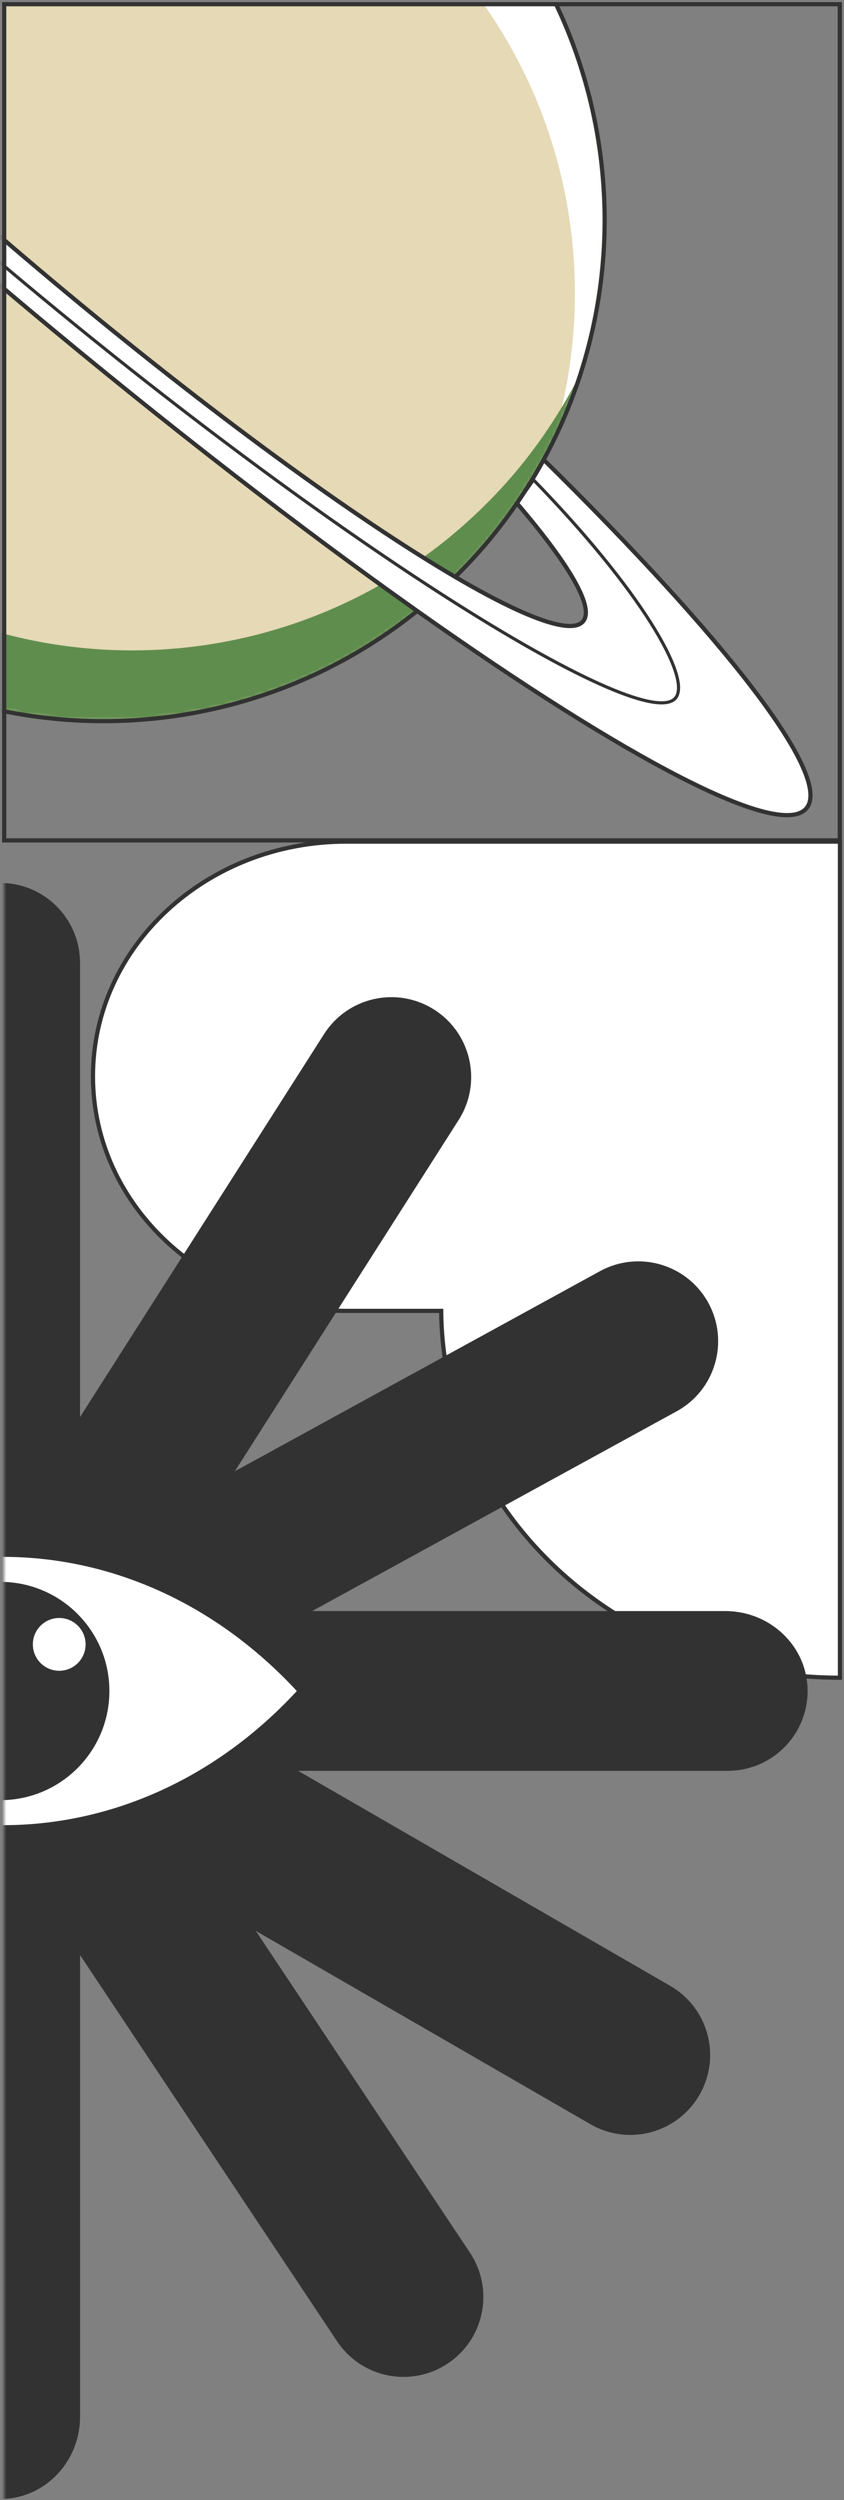 <svg width="201" height="595" viewBox="0 0 201 595" fill="none" xmlns="http://www.w3.org/2000/svg">
<rect x="0" y="0" width="201" height="595" fill="#808080" stroke="none"/>
<path d="M199.96 399.268C147.772 399.268 105.436 360.244 105.076 311.968H82.42C49.132 311.968 22.144 286.972 22.144 256.132C22.144 225.292 49.132 200.296 82.42 200.296H200.032V399.256C200.032 399.256 199.984 399.256 199.972 399.256L199.96 399.268Z" fill="white" stroke="#323232" stroke-miterlimit="10"/>
<mask id="mask0_151_68" style="mask-type:luminance" maskUnits="userSpaceOnUse" x="1" y="199" width="200" height="396">
<path d="M1 199H201V595H1V199Z" fill="white"/>
</mask>
<g mask="url(#mask0_151_68)">
<path d="M-172.592 383.92H-69.404C-69.296 383.92 -69.26 383.788 -69.356 383.728L-159.26 331.816C-168.116 326.704 -171.152 315.388 -166.04 306.532C-160.928 297.676 -149.612 294.64 -140.756 299.752L-59.588 346.612C-59.492 346.66 -59.396 346.552 -59.456 346.468L-111.404 268.456C-117.068 259.948 -114.764 248.452 -106.256 242.788C-97.748 237.124 -86.252 239.428 -80.588 247.936L-18.644 340.948C-18.584 341.032 -18.464 340.996 -18.464 340.888V229.756C-18.464 218.692 -9.404 209.764 1.624 210.688C11.116 211.492 18.556 219.436 18.556 229.132V338.608C18.556 338.704 18.688 338.752 18.736 338.668L77.596 246.364C83.092 237.748 94.54 235.216 103.156 240.712C111.772 246.208 114.304 257.656 108.808 266.272L54.664 351.184C54.604 351.268 54.7 351.376 54.796 351.328L143.128 302.956C152.092 298.048 163.348 301.336 168.256 310.3C173.164 319.264 169.876 330.52 160.912 335.428L72.736 383.716C72.64 383.764 72.676 383.908 72.784 383.908H172.696C183.76 383.908 192.688 392.968 191.764 403.996C190.96 413.488 183.016 420.928 173.32 420.928H69.508C69.4 420.928 69.364 421.06 69.46 421.12L159.364 473.032C168.22 478.144 171.256 489.46 166.144 498.316C161.032 507.172 149.716 510.208 140.86 505.096L59.692 458.236C59.596 458.188 59.5 458.296 59.56 458.38L111.508 536.392C117.172 544.9 114.868 556.396 106.36 562.06C97.852 567.724 86.356 565.42 80.692 556.912L18.748 463.9C18.688 463.816 18.568 463.852 18.568 463.96V575.092C18.568 586.156 9.508 595.084 -1.52 594.16C-11.012 593.356 -18.452 585.412 -18.452 575.716V466.24C-18.452 466.144 -18.584 466.096 -18.644 466.18L-77.168 557.956C-83.12 567.28 -95.564 569.944 -104.36 563.236C-111.932 557.464 -113.936 546.748 -108.728 538.576L-54.584 453.664C-54.524 453.58 -54.62 453.472 -54.716 453.52L-143.048 501.892C-152.012 506.8 -163.268 503.512 -168.176 494.548C-173.084 485.584 -169.796 474.328 -160.832 469.42L-72.656 421.132C-72.56 421.084 -72.596 420.94 -72.704 420.94H-173.24C-182.936 420.94 -190.892 413.488 -191.684 404.008C-192.608 392.98 -183.68 383.92 -172.616 383.92H-172.592Z" fill="#323232" stroke="#323232" stroke-miterlimit="10"/>
<path d="M-71.18 402.388C-51.284 380.752 -25.688 369.856 -0.02 370.012C-0.02 370.012 0.04 370.012 0.076 370.012C0.112 370.012 0.136 370.012 0.172 370.012C25.84 369.856 51.424 380.764 71.332 402.4V402.484C51.436 424.12 25.84 435.016 0.172 434.86C0.172 434.86 0.112 434.86 0.076 434.86C0.04 434.86 0.016 434.86 -0.02 434.86C-25.688 435.016 -51.272 424.108 -71.18 402.484L-71.216 402.436L-71.18 402.388Z" fill="white" stroke="#323232" stroke-miterlimit="10"/>
<path d="M0.076 427.912C-13.994 427.912 -25.4 416.506 -25.4 402.436C-25.4 388.366 -13.994 376.96 0.076 376.96C14.146 376.96 25.552 388.366 25.552 402.436C25.552 416.506 14.146 427.912 0.076 427.912Z" fill="#323232" stroke="#323232" stroke-miterlimit="10"/>
<path d="M14.104 398.116C10.36 398.116 7.324 395.08 7.324 391.336C7.324 387.592 10.36 384.556 14.104 384.556C17.849 384.556 20.884 387.592 20.884 391.336C20.884 395.08 17.849 398.116 14.104 398.116Z" fill="white" stroke="#323232" stroke-miterlimit="10"/>
</g>
<mask id="mask1_151_68" style="mask-type:luminance" maskUnits="userSpaceOnUse" x="0" y="1" width="201" height="200">
<path d="M0.904 1H200.176V200.272H0.904V1Z" fill="white"/>
</mask>
<g mask="url(#mask1_151_68)">
<path d="M101.26 -39.152C56.896 -76.268 -6.512 -75.632 -49.94 -40.724C-53.072 -38.204 -56.096 -35.504 -59.012 -32.624C-61.7 -29.96 -64.304 -27.164 -66.788 -24.212C-69.272 -21.248 -71.564 -18.2 -73.7 -15.08C-76.016 -11.708 -78.14 -8.252 -80.072 -4.724C-106.772 44.176 -96.212 106.708 -51.848 143.824C-7.484 180.94 55.924 180.304 99.352 145.396C102.484 142.876 105.508 140.176 108.424 137.296C111.112 134.632 113.716 131.836 116.2 128.872C118.684 125.908 120.976 122.86 123.112 119.74C125.428 116.368 127.552 112.912 129.484 109.384C156.184 60.484 145.624 -2.048 101.26 -39.164V-39.152Z" fill="#E5D9B6"/>
<mask id="mask2_151_68" style="mask-type:luminance" maskUnits="userSpaceOnUse" x="-95" y="-67" width="239" height="239">
<path d="M101.26 -39.152C56.896 -76.268 -6.512 -75.632 -49.94 -40.724C-53.072 -38.204 -56.096 -35.504 -59.012 -32.624C-61.7 -29.96 -64.304 -27.164 -66.788 -24.212C-69.272 -21.248 -71.564 -18.2 -73.7 -15.08C-76.016 -11.708 -78.14 -8.252 -80.072 -4.724C-106.772 44.176 -96.212 106.708 -51.848 143.824C-7.484 180.94 55.924 180.304 99.352 145.396C102.484 142.876 105.508 140.176 108.424 137.296C111.112 134.632 113.716 131.836 116.2 128.872C118.684 125.908 120.976 122.86 123.112 119.74C125.428 116.368 127.552 112.912 129.484 109.384C156.184 60.484 145.624 -2.048 101.26 -39.164V-39.152Z" fill="white"/>
</mask>
<g mask="url(#mask2_151_68)">
<path d="M-80.756 2.332C-78.608 -0.788 -76.316 -3.836 -73.844 -6.8C-71.36 -9.764 -68.768 -12.56 -66.068 -15.212C-63.152 -18.092 -60.128 -20.792 -56.996 -23.312C-13.568 -58.22 49.84 -58.856 94.204 -21.74C132.412 10.228 145.516 61.024 131.38 105.748C155.62 57.424 144.532 -2.936 101.272 -39.14C56.908 -76.256 -6.5 -75.62 -49.928 -40.712C-53.06 -38.192 -56.084 -35.492 -59 -32.612C-61.688 -29.948 -64.292 -27.152 -66.776 -24.188C-69.26 -21.224 -71.552 -18.176 -73.688 -15.056C-76.004 -11.684 -78.128 -8.228 -80.06 -4.7C-83.768 2.092 -86.732 9.148 -89.012 16.372C-88.4 15.148 -87.776 13.924 -87.116 12.712C-85.184 9.184 -83.06 5.728 -80.744 2.356L-80.756 2.332Z" fill="white"/>
<path d="M129.94 102.916C127.792 106.036 125.5 109.084 123.028 112.048C120.544 115.012 117.952 117.808 115.252 120.46C112.336 123.34 109.312 126.04 106.18 128.56C62.752 163.468 -0.656 164.104 -45.02 126.988C-83.228 95.02 -96.332 44.224 -82.196 -0.5C-106.436 47.824 -95.348 108.184 -52.088 144.388C-7.724 181.504 55.684 180.868 99.112 145.96C102.244 143.44 105.268 140.74 108.184 137.86C110.872 135.196 113.476 132.4 115.96 129.448C118.444 126.484 120.736 123.436 122.872 120.316C125.188 116.944 127.312 113.488 129.244 109.96C132.952 103.168 135.916 96.112 138.196 88.888C137.584 90.112 136.96 91.336 136.3 92.548C134.368 96.076 132.244 99.532 129.928 102.904L129.94 102.916Z" fill="#5F8D4E"/>
</g>
<path d="M101.26 -39.152C56.896 -76.268 -6.512 -75.632 -49.94 -40.724C-53.072 -38.204 -56.096 -35.504 -59.012 -32.624C-61.7 -29.96 -64.304 -27.164 -66.788 -24.212C-69.272 -21.248 -71.564 -18.2 -73.7 -15.08C-76.016 -11.708 -78.14 -8.252 -80.072 -4.724C-106.772 44.176 -96.212 106.708 -51.848 143.824C-7.484 180.94 55.924 180.304 99.352 145.396C102.484 142.876 105.508 140.176 108.424 137.296C111.112 134.632 113.716 131.836 116.2 128.872C118.684 125.908 120.976 122.86 123.112 119.74C125.428 116.368 127.552 112.912 129.484 109.384C156.184 60.484 145.624 -2.048 101.26 -39.164V-39.152Z" stroke="#323232" stroke-miterlimit="10"/>
<path d="M129.484 109.408C127.552 112.936 125.428 116.392 123.112 119.764C135.568 134.332 141.628 144.58 138.868 147.868C136.108 151.156 124.96 147.004 108.424 137.308C84.64 123.376 49.72 98.008 12.532 66.892C-24.656 35.776 -55.784 5.872 -73.7 -15.08C-86.156 -29.648 -92.216 -39.896 -89.456 -43.184C-86.696 -46.472 -75.548 -42.32 -59.012 -32.624C-56.096 -35.504 -53.072 -38.204 -49.94 -40.724C-99.764 -75.968 -136.292 -95.252 -142.628 -87.68C-148.964 -80.108 -123.548 -47.54 -80.06 -4.724C-55.892 19.084 -26.156 46.036 6.868 73.672C39.892 101.296 71.668 125.812 99.364 145.408C149.188 180.652 185.716 199.936 192.052 192.364C198.388 184.792 172.972 152.224 129.484 109.408Z" fill="white" stroke="#323232" stroke-miterlimit="10"/>
<path d="M-59.012 -32.624C-58.04 -33.584 -55.412 -36.536 -54.416 -37.46C-87.296 -59.864 -111.98 -69.536 -116.108 -64.592C-123.488 -55.736 -69.98 4.228 6.508 67.936C82.996 131.644 153.496 174.976 160.876 166.12C164.8 161.416 152.524 140.38 127.048 114.196C126.328 115.324 123.88 118.66 123.112 119.776C135.568 134.344 141.628 144.592 138.868 147.88C136.108 151.18 124.96 147.016 108.424 137.32" stroke="#323232" stroke-width="0.75" stroke-miterlimit="10"/>
</g>
<path d="M1 1H200V200H1V1Z" stroke="#323232" stroke-miterlimit="10"/>
</svg>
